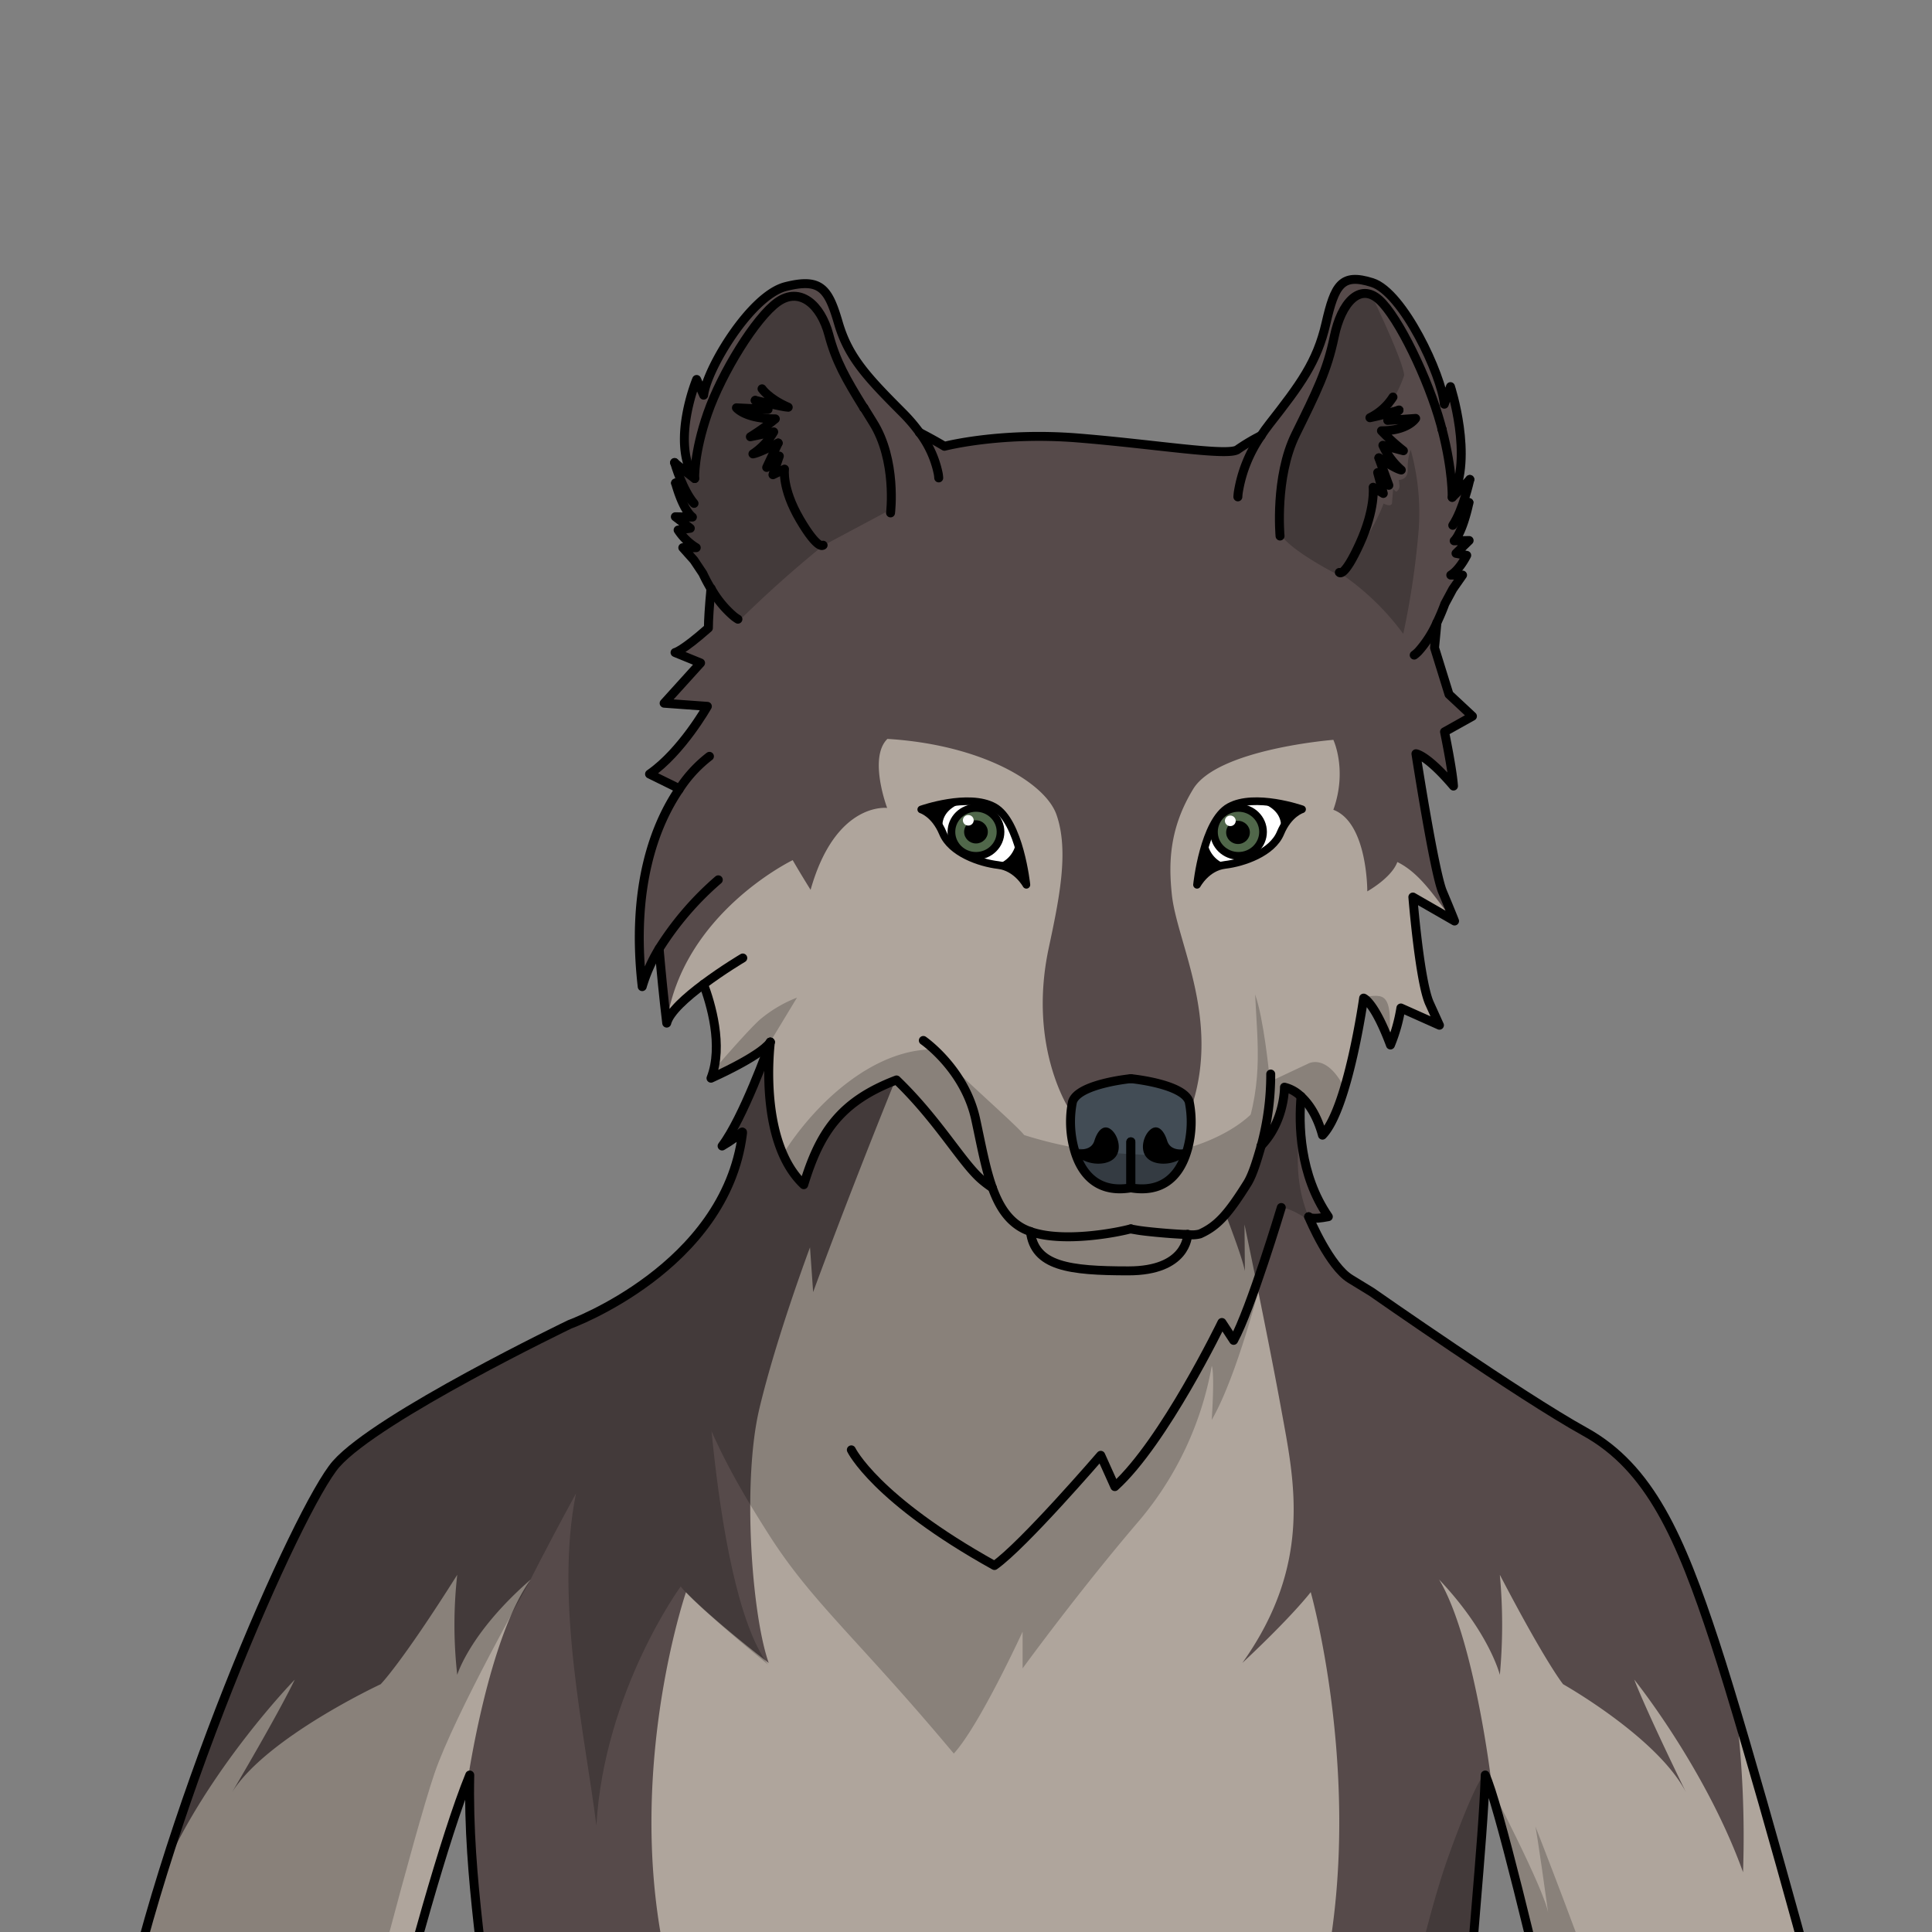 <svg xmlns="http://www.w3.org/2000/svg" viewBox="0 0 432 432">
  <rect x="0" y="0" width="432" height="432" fill="#808080" stroke="none"/>
  <defs>
    <style>.BUNTAI_WOLF_BODY_WOLF_BODY_30_cls-1{isolation:isolate;}.BUNTAI_WOLF_BODY_WOLF_BODY_30_cls-2{fill:#afa59c;}.BUNTAI_WOLF_BODY_WOLF_BODY_30_cls-3{fill:#564a4a;}.BUNTAI_WOLF_BODY_WOLF_BODY_30_cls-10,.BUNTAI_WOLF_BODY_WOLF_BODY_30_cls-4,.BUNTAI_WOLF_BODY_WOLF_BODY_30_cls-7{fill:none;stroke:#000;stroke-linecap:round;}.BUNTAI_WOLF_BODY_WOLF_BODY_30_cls-4,.BUNTAI_WOLF_BODY_WOLF_BODY_30_cls-7{stroke-linejoin:round;}.BUNTAI_WOLF_BODY_WOLF_BODY_30_cls-4{stroke-width:2px;}.BUNTAI_WOLF_BODY_WOLF_BODY_30_cls-5{fill:#424c55;}.BUNTAI_WOLF_BODY_WOLF_BODY_30_cls-6{fill:#fff;}.BUNTAI_WOLF_BODY_WOLF_BODY_30_cls-7{stroke-width:1.72px;}.BUNTAI_WOLF_BODY_WOLF_BODY_30_cls-8{opacity:0.22;mix-blend-mode:multiply;}.BUNTAI_WOLF_BODY_WOLF_BODY_30_cls-9{fill:#50674a;}.BUNTAI_WOLF_BODY_WOLF_BODY_30_cls-10{stroke-miterlimit:10;stroke-width:1.72px;}</style>
  </defs>
  <g class="BUNTAI_WOLF_BODY_WOLF_BODY_30_cls-1">
    <g id="body">
      <path class="BUNTAI_WOLF_BODY_WOLF_BODY_30_cls-2" d="M254.39,275c1.55.27,6.5.76,10.11.93l1.06.07c0,.4-.28,8.17-13.23,8.17-13.27,0-21-1-21.93-8.81,7.39,2.6,19.63.18,22.46-.62Z" />
      <path class="BUNTAI_WOLF_BODY_WOLF_BODY_30_cls-2" d="M409.78,460.34H348.51c-4.59-19.8-11.71-49.65-15.24-60.32h0a28.44,28.44,0,0,0-1.17-3.1c-.51,15.73-3.63,43-4.41,63.43H109.92c-.23-4.64-.69-9.48-1.23-14.5-1.45-13.22-3.52-27.71-3.68-43.17q0-2.85,0-5.76c-.14.35-.29.7-.43,1.07h0C99,412.17,91.16,441.16,86.2,460.34H25.84a364,364,0,0,1,10.61-41.71h0s0,0,0-.05c13.28-42.63,32.44-84.16,38.71-91.25,9.4-10.63,52.23-31.21,52.23-31.21s34.77-12.66,38.59-42.5c.17-1.3,0,0-4.54,2.63,4.71-6.23,10.38-22.07,10.78-23.21l0,0c-.11,1-2.68,22.33,7.46,31.9,3.47-11.32,7.85-18.41,20.42-23.29l.32-.13c9.44,9.09,14.68,18.64,19.11,22.37a24,24,0,0,0,2.33,1.75c1.31,3.63,3,6.55,5.73,8.4a10.33,10.33,0,0,0,1.49.86,12.22,12.22,0,0,0,1.28.52h0c.89,7.77,8.66,8.81,21.93,8.81,12.95,0,13.22-7.77,13.23-8.17h0a6.32,6.32,0,0,0,2.72-.12c3.91-1.75,6.3-4.46,10.58-11.28,1.31-2.09,2.33-5.8,3.1-8.39,5.34-5.49,5.26-13.13,5.26-13.13a8.05,8.05,0,0,1,3.68,2.06c-.54,6.14-.4,17.47,6.1,26.89-3.67.77-4.31.19-4.41,0,.3.71,4.7,11.07,9.31,13.88l4.77,2.92s33.2,23.23,47.71,31.26,21.32,23.6,29,47c1.38,4.2,3,9.46,4.75,15.31v0c8,26.81,18.71,66.14,20.58,73.45C409.12,457.31,409.46,458.8,409.78,460.34Z" />
      <path class="BUNTAI_WOLF_BODY_WOLF_BODY_30_cls-3" d="M169.79,315c-3.82,16.08-1.76,45.9,2.1,56.85-13.84-10.71-18.5-15.84-18.5-15.84s-19.11,55.87,2.79,104.36H109.92l-1.23-14.5L105,402.67l-.4-4.68h0s4.62-31.86,14.06-44.8C105,365.07,102.24,374.5,102.24,374.5a100.57,100.57,0,0,1,0-22.37C89.66,372.06,85.11,376.6,85.11,376.6s-25.51,11.88-33.2,24.12c11.17-19,13.82-24.81,14-25.15-.59.6-19.42,20.13-29.41,43,13.28-42.63,32.44-84.16,38.71-91.25,9.4-10.63,52.23-31.21,52.23-31.21s34.77-12.66,38.59-42.5c.17-1.3,0,0-4.54,2.63,4.71-6.23,10.38-22.07,10.78-23.21l0,0c-.11,1-2.68,22.33,7.46,31.9,3.47-11.32,7.85-18.41,20.42-23.29-3.46,8.54-11.08,27.59-18.33,47.27l-.7-10S173.62,298.89,169.79,315Z" />
      <path class="BUNTAI_WOLF_BODY_WOLF_BODY_30_cls-3" d="M389.75,418.63c-8.22-22.82-23.73-42.34-24.32-43.06.12.34,2.31,6.18,11.54,25.15-6.35-12.24-27.45-24.12-27.45-24.12s-3.75-4.54-14.15-24.47a122.3,122.3,0,0,1,0,22.37s-2.32-9.43-13.59-21.32c7.81,12.94,11.63,44.8,11.63,44.8l-.14,2a28.44,28.44,0,0,0-1.17-3.1c-.51,15.73-3.63,43-4.41,63.43H290.77C308.88,411.85,293.08,356,293.08,356s-3.85,5.13-15.29,15.84c15.85-22.26,11.58-40.83,8.71-56.65s-8.23-41.41-8.23-41.41l.09,10.43c-.51-2.69-3-9.25-4.3-12.7a57.19,57.19,0,0,0,4.84-6.87c1.31-2.09,2.33-5.8,3.1-8.39,5.34-5.49,5.26-13.13,5.26-13.13a8.05,8.05,0,0,1,3.68,2.06c-.54,6.14-.4,17.47,6.1,26.89-3.67.77-4.31.19-4.41,0,.3.71,4.7,11.07,9.31,13.88l4.77,2.92s33.2,23.23,47.71,31.26,21.32,23.6,29,47c1.38,4.2,3,9.46,4.75,15.31v0A233.06,233.06,0,0,1,389.75,418.63Z" />
      <path class="BUNTAI_WOLF_BODY_WOLF_BODY_30_cls-2" d="M150.94,175.88l-5.7-2.8c7.22-5,12.93-15.14,12.93-15.14l-9.67-.7,8.15-9-5.71-2.33s1.52-.24,7.46-5.48c0-1.74.2-4.9.58-8.86h0a36.94,36.94,0,0,1-1.79-3.37l-2-3-2.48-2.78h3a12.81,12.81,0,0,1-4.05-3.94l2.72-.4L151,115.56l3.81.07c-2.18-1.72-3.67-7.27-3.76-7.62.06,0,.65.68,4.13,4.55-2.59-3-4.25-8.8-4.35-9.15.07,0,.73.68,4.49,3.54-5.42-8,.44-22.1.44-22.1l1.57,3.51c.66-5.82,10.49-22.3,18.35-24.28s9.53.46,11.78,8.16,6.52,12.2,14.39,20.09a37.14,37.14,0,0,1,3.74,4.37h0c3.4,1.76,5.58,3.09,5.58,3.09s12.46-3.26,29.82-1.86,33.79,4.19,35.77,2.56a43.14,43.14,0,0,1,5.2-3.09h0c.55-.85,1.17-1.71,1.85-2.58C290.74,86,294.49,81,296.47,72.33s3.45-11.36,10.35-9.14,15.54,20.67,16.12,27.19l1.38-3.93s5.15,15.83.39,24.76c3.3-3.21,3.88-3.91,3.94-4-.09.4-1.54,6.83-3.82,10.25,3.06-4.33,3.58-5,3.63-5.09-.08.39-1.39,6.6-3.3,8.53l3.34-.07-2.93,2.87,2.39.45s-1.61,3.19-3.56,4.41H327l-2.18,3.12L323.07,135s-.67,1.9-1.77,4.2c-.32,3.44-.53,5.63-.53,5.63L324,155.26l5.24,4.89L323,163.64s1.75,8.39,2,12.12c-5.94-7-8.39-7.22-8.39-7.22s4.08,26.44,5.95,30.87,2.68,6.53,2.68,6.53l-9.32-5.36s1.51,18.87,3.72,23.76l2.22,4.9-8.62-3.85a37,37,0,0,1-2.33,8.27c-3.62-9.67-6-10.48-6-10.48s-3.49,24.81-9.2,30.64c-1.23-4.5-3.14-7.13-4.82-8.66a8.05,8.05,0,0,0-3.68-2.06s.08,7.64-5.26,13.13c-.77,2.59-1.79,6.3-3.1,8.39-4.28,6.82-6.67,9.53-10.58,11.28a6.5,6.5,0,0,1-2.76.12L264.5,276c-3.61-.17-8.56-.66-10.11-.93l-1.53-.26c-2.83.8-15.07,3.22-22.46.62h0a12.22,12.22,0,0,1-1.28-.52,10.33,10.33,0,0,1-1.49-.86c-2.69-1.85-4.42-4.77-5.73-8.4a24,24,0,0,1-2.33-1.75c-4.43-3.73-9.67-13.28-19.11-22.37-12.82,4.89-17.24,12-20.74,23.42-10.14-9.57-7.57-30.94-7.46-31.9l0,0c-.23.42-2,2.92-13.26,8.09,2.85-7.29-.11-16.89-1.66-21-3.85,2.86-7.64,6.22-8.24,8.68-.7-5.67-1.29-12-1.7-16.64a35.75,35.75,0,0,0-3.78,8.48c-2.61-22.64,3.1-36.49,8.22-44.05Z" />
      <path class="BUNTAI_WOLF_BODY_WOLF_BODY_30_cls-3" d="M325.35,175.24,323.55,164l5.27-3.62-4.41-4.69-2.49-8.22-.56-.19-.26-5.76.48-2.88c.93-2,1.49-3.6,1.49-3.6l1.78-3.32,2.18-3.12H324.4c2-1.23,3.56-4.41,3.56-4.41l-2.39-.46,2.93-2.87-3.34.08c1.91-1.93,3.22-8.14,3.3-8.53,0,0-.57.75-3.63,5.08,2.28-3.41,3.74-9.85,3.82-10.24-.06.06-.64.77-3.94,4,4.76-8.93-.39-24.76-.39-24.76l-1.38,3.94c-.58-6.53-9.21-25-16.12-27.2s-8.37.52-10.35,9.14a37.4,37.4,0,0,1-2.68,7.82c-4.62,7.64-7.72,14.79-17,20.35-5.1,1.46-13.16-1.11-34.84-2.48s-30.51,1.72-30.51,1.72a28.7,28.7,0,0,1-7.67-5.36c-.58-.67-1.2-1.35-1.89-2l-.9-.91a37.78,37.78,0,0,1-3.09-4.16c-.32-.51-.92-.75-1.38-1.12-.08.14-.17.26-.25.4-4.4-4.77-7.13-8.69-8.77-14.3-2.25-7.7-3.93-10.15-11.78-8.17S158,82.54,157.34,88.37l-1.57-3.52S149.91,99,155.33,107c-3.76-2.86-4.42-3.49-4.49-3.55.1.36,1.76,6.1,4.35,9.15-3.48-3.87-4.07-4.49-4.13-4.54.09.35,1.58,5.89,3.76,7.61l-3.81-.06,3.34,2.56-2.72.4a12.7,12.7,0,0,0,4.05,3.94h-3l2.48,2.78,2,3s.24.53.65,1.33c.28,6.44.56,10.91.56,10.91l-6.62,5.1s0,.71,4.76,2.3c-1.11,2.62-7.62,8.91-7.62,8.91s.92.29,8.9.76c-4.08,9.43-12.25,15.71-12.25,15.71l5.37,2.64.27,1.61c-14.18,25.72-7.61,43.12-7.61,43.12l3.84-7.88a137.78,137.78,0,0,1,1.64,16c3.5-24.58,28.2-36.47,28.2-36.47s1.39,2.45,4,6.64c5.59-19.8,17.12-18.31,17.12-18.31s-4.25-11.25.06-15.44c21.35,1.31,35.59,10,37.87,17.15,2.74,8.1.53,18.68-1.81,29.65-4.82,22.66,5,36.69,5,36.69,9.79-3.32,18.94-5.12,26.92-1.09,6.58-19.84-3.29-36.89-4.39-47.67-.69-6.69-.69-14.55,4.78-23.52s31.34-11,31.34-11,3.19,6.73,0,15.64c7.69,2.89,7.59,18.24,7.59,18.24s5.41-3,6.72-6.56c5.33,2.62,8.65,8.35,12.47,13-4.84-7.81-6.58-29.24-7.6-36.95C320,169.49,325.35,175.24,325.35,175.24Z" />
      <path class="BUNTAI_WOLF_BODY_WOLF_BODY_30_cls-4" d="M265.56,276h0c0,.4-.28,8.17-13.23,8.17-13.27,0-21-1-21.93-8.81" />
      <path class="BUNTAI_WOLF_BODY_WOLF_BODY_30_cls-4" d="M316.22,146.48a7.24,7.24,0,0,0,.91-.79,24.69,24.69,0,0,0,4.17-6.47c1.1-2.3,1.77-4.2,1.77-4.2l1.78-3.31,2.18-3.12H324.4c2-1.22,3.56-4.41,3.56-4.41l-2.39-.45,2.93-2.87-3.34.07c1.91-1.93,3.22-8.14,3.3-8.53" />
      <path class="BUNTAI_WOLF_BODY_WOLF_BODY_30_cls-4" d="M328.47,112.37h0c0,.06-.57.76-3.63,5.09,2.28-3.42,3.73-9.85,3.82-10.25" />
      <path class="BUNTAI_WOLF_BODY_WOLF_BODY_30_cls-4" d="M282,97.41a30.69,30.69,0,0,0-5.1,12.58,11.09,11.09,0,0,0-.11,1.11" />
      <path class="BUNTAI_WOLF_BODY_WOLF_BODY_30_cls-4" d="M328.66,107.21h0c-.06.07-.64.77-3.94,4,4.76-8.93-.39-24.76-.39-24.76l-1.38,3.93c-.58-6.52-9.21-25-16.12-27.19s-8.37.52-10.35,9.14S290.74,86,283.83,94.83c-.68.87-1.3,1.73-1.85,2.58" />
      <path class="BUNTAI_WOLF_BODY_WOLF_BODY_30_cls-4" d="M322.47,96.07c2.42,9.35,2.24,15.14,2.24,15.14" />
      <path class="BUNTAI_WOLF_BODY_WOLF_BODY_30_cls-4" d="M286.22,119.86S285,106.7,289.7,97.14s7.05-14.21,8.64-21.87,5.74-12.1,10.05-8.24,11,17.8,13.76,27.85c.11.4.21.79.31,1.17" />
      <path class="BUNTAI_WOLF_BODY_WOLF_BODY_30_cls-4" d="M312.82,91.68h0a58.46,58.46,0,0,1-6.5,1.72,12.87,12.87,0,0,0,5.15-4.61" />
      <path class="BUNTAI_WOLF_BODY_WOLF_BODY_30_cls-4" d="M308.33,102.36h0c.22.15,3.77,2.52,5,2.73a16.06,16.06,0,0,1-4.11-5.52l4.58,1.21a46.21,46.21,0,0,1-4.9-4.45c5.93,0,7.64-2.77,7.64-2.77L310.3,94l2.51-2.27" />
      <path class="BUNTAI_WOLF_BODY_WOLF_BODY_30_cls-4" d="M299.48,128s1,1.37,4.56-6.43,3-12.62,3-12.62l2.27,1.39-1.26-4.67,2.5,2.85-2.23-6.11" />
      <path class="BUNTAI_WOLF_BODY_WOLF_BODY_30_cls-4" d="M159,131.6a22.8,22.8,0,0,0,5,6.14,8.25,8.25,0,0,0,1,.71" />
      <path class="BUNTAI_WOLF_BODY_WOLF_BODY_30_cls-4" d="M151.06,108c.09.35,1.58,5.9,3.76,7.62l-3.81-.07,3.34,2.57-2.72.4a12.81,12.81,0,0,0,4.05,3.94h-3l2.48,2.78,2,3a36.94,36.94,0,0,0,1.79,3.37" />
      <path class="BUNTAI_WOLF_BODY_WOLF_BODY_30_cls-4" d="M150.84,103.41c.1.35,1.76,6.1,4.35,9.15-3.48-3.87-4.07-4.5-4.13-4.55h0" />
      <path class="BUNTAI_WOLF_BODY_WOLF_BODY_30_cls-4" d="M205.6,96.7a37.14,37.14,0,0,0-3.74-4.37c-7.87-7.89-12.14-12.39-14.39-20.09s-3.93-10.14-11.78-8.16S158,82.54,157.34,88.36l-1.57-3.51S149.91,99,155.33,107c-3.76-2.86-4.42-3.49-4.49-3.54h0" />
      <path class="BUNTAI_WOLF_BODY_WOLF_BODY_30_cls-4" d="M209.9,106.86a7.86,7.86,0,0,0-.12-1,22.8,22.8,0,0,0-4.18-9.16" />
      <path class="BUNTAI_WOLF_BODY_WOLF_BODY_30_cls-4" d="M193.13,91.16c-4-6.47-6.22-10.38-7.79-16.29-1.82-6.84-6.53-10.8-11.43-7.36s-12.54,15.9-15.67,24.87S155.33,107,155.33,107" />
      <path class="BUNTAI_WOLF_BODY_WOLF_BODY_30_cls-4" d="M199.13,114.69s1.45-11.76-3.95-20.29l-2-3.24" />
      <path class="BUNTAI_WOLF_BODY_WOLF_BODY_30_cls-4" d="M168.86,89.52h0c.35.08,6,1.47,7.39,1.54-4.43-1.93-5.86-4.12-5.86-4.12" />
      <path class="BUNTAI_WOLF_BODY_WOLF_BODY_30_cls-4" d="M174,99.06h0c-.25.13-4.29,2.24-5.64,2.43A14.93,14.93,0,0,0,173,96.57l-5.21,1.09a49.46,49.46,0,0,0,5.57-4c-6.74,0-8.69-2.47-8.69-2.47l7.07.35-2.85-2" />
      <path class="BUNTAI_WOLF_BODY_WOLF_BODY_30_cls-4" d="M184.05,121.91s-1.11,1.22-5.19-5.74-3.44-11.27-3.44-11.27l-2.59,1.25,1.43-4.17-2.83,2.54L174,99.07" />
      <path class="BUNTAI_WOLF_BODY_WOLF_BODY_30_cls-4" d="M205.6,96.7h0c3.4,1.76,5.58,3.09,5.58,3.09s12.46-3.26,29.82-1.86,33.79,4.19,35.77,2.56a43.14,43.14,0,0,1,5.2-3.09h0" />
      <path class="BUNTAI_WOLF_BODY_WOLF_BODY_30_cls-4" d="M321.3,139.22c-.32,3.44-.53,5.63-.53,5.63L324,155.26l5.24,4.89L323,163.64s1.75,8.39,2,12.12c-5.94-7-8.39-7.22-8.39-7.22s4.08,26.44,5.95,30.87,2.68,6.53,2.68,6.53l-9.32-5.36s1.51,18.87,3.72,23.76l2.22,4.9-8.62-3.85a37,37,0,0,1-2.33,8.27c-3.62-9.67-6-10.48-6-10.48s-3.49,24.81-9.2,30.64c-1.23-4.5-3.14-7.13-4.82-8.66a8.05,8.05,0,0,0-3.68-2.06s.08,7.64-5.26,13.13" />
      <path class="BUNTAI_WOLF_BODY_WOLF_BODY_30_cls-4" d="M322.46,96.05a0,0,0,0,1,0,0h0" />
      <path class="BUNTAI_WOLF_BODY_WOLF_BODY_30_cls-4" d="M151.82,176.56l-.88-.68-5.7-2.8c7.22-5,12.93-15.14,12.93-15.14l-9.67-.7,8.15-9-5.71-2.33s1.52-.24,7.46-5.48c0-1.74.2-4.9.58-8.86h0" />
      <line class="BUNTAI_WOLF_BODY_WOLF_BODY_30_cls-4" x1="193.14" y1="91.16" x2="193.13" y2="91.16" />
      <path class="BUNTAI_WOLF_BODY_WOLF_BODY_30_cls-4" d="M160.61,196.73a68.27,68.27,0,0,0-13.23,15.4,35.75,35.75,0,0,0-3.78,8.48c-2.61-22.64,3.1-36.49,8.22-44.05a29.39,29.39,0,0,1,6.81-7.44" />
      <path class="BUNTAI_WOLF_BODY_WOLF_BODY_30_cls-4" d="M166.09,214.21s-4.43,2.62-8.77,5.88c-3.85,2.86-7.64,6.22-8.24,8.68-.7-5.67-1.29-12-1.7-16.64" />
      <path class="BUNTAI_WOLF_BODY_WOLF_BODY_30_cls-4" d="M172.26,233c-.11,1-2.68,22.33,7.46,31.9,3.5-11.42,7.92-18.53,20.74-23.42,9.44,9.09,14.68,18.64,19.11,22.37a24,24,0,0,0,2.33,1.75" />
      <path class="BUNTAI_WOLF_BODY_WOLF_BODY_30_cls-4" d="M157.32,220.09c1.55,4.14,4.51,13.74,1.66,21,11.3-5.17,13-7.67,13.26-8.09" />
      <path class="BUNTAI_WOLF_BODY_WOLF_BODY_30_cls-4" d="M252.86,274.76c-2.83.8-15.07,3.22-22.46.62h0a12.22,12.22,0,0,1-1.28-.52,10.33,10.33,0,0,1-1.49-.86c-2.69-1.85-4.42-4.77-5.73-8.4-1.55-4.31-2.5-9.62-3.73-15.3-2.45-11.27-11.71-17.65-11.71-17.65" />
      <path class="BUNTAI_WOLF_BODY_WOLF_BODY_30_cls-4" d="M292.63,272.09c.3.71,4.7,11.07,9.31,13.88l4.77,2.92s33.2,23.23,47.71,31.26,21.32,23.6,29,47,23.06,79.87,25.34,88.78c.35,1.37.69,2.86,1,4.4H348.51c-5.18-22.35-13.59-57.52-16.41-63.43-.51,15.73-3.63,43-4.41,63.43H109.92c-.91-18.36-5.4-39.85-4.88-63.43-5.62,13.74-13.75,43.75-18.84,63.43H25.84c9.71-52.89,41-123.56,49.34-133,9.4-10.63,52.23-31.21,52.23-31.21s34.77-12.66,38.59-42.5c.17-1.3,0,0-4.54,2.63,4.71-6.23,10.38-22.07,10.78-23.21l0,0v0" />
      <path class="BUNTAI_WOLF_BODY_WOLF_BODY_30_cls-4" d="M292.61,272.05l0,0c.1.15.74.73,4.41,0-6.5-9.42-6.64-20.75-6.1-26.89" />
      <path class="BUNTAI_WOLF_BODY_WOLF_BODY_30_cls-4" d="M286.5,270s-6.82,22.72-10.66,29.71l-2.62-4s-12.93,26.74-23.94,36.7l-3.15-7s-17.3,20.1-23.77,24.64c-26.73-14.85-32-25.86-32-25.86" />
      <path class="BUNTAI_WOLF_BODY_WOLF_BODY_30_cls-4" d="M284.14,240.16A60.77,60.77,0,0,1,282,256.23c-.77,2.59-1.79,6.3-3.1,8.39-4.28,6.82-6.67,9.53-10.58,11.28a6.5,6.5,0,0,1-2.76.12L264.5,276c-3.61-.17-8.56-.66-10.11-.93l-1.53-.26" />
      <path class="BUNTAI_WOLF_BODY_WOLF_BODY_30_cls-5" d="M265.56,256.84c-.15.53-.31,1.06-.5,1.58-1.67,4.59-5.22,8.37-12.2,7.19-7,1.18-10.53-2.6-12.2-7.19-.19-.52-.35-1.05-.49-1.58a23,23,0,0,1-.37-10.43c1.18-4.08,13.06-5.22,13.06-5.22s11.88,1.14,13.06,5.22A22.91,22.91,0,0,1,265.56,256.84Z" />
      <path class="BUNTAI_WOLF_BODY_WOLF_BODY_30_cls-4" d="M252.86,241.19s-11.88,1.14-13.06,5.22a23,23,0,0,0,.37,10.43c.14.53.3,1.06.49,1.58,1.67,4.59,5.23,8.37,12.2,7.19V255.32" />
      <path d="M246.85,260.09a7.63,7.63,0,0,1-6.19-1.67c-.19-.52-.35-1.05-.49-1.58.17,0,3.7.94,4.54-1.77s2.45-3.9,4.11-2.14S251.34,259.23,246.85,260.09Z" />
      <path class="BUNTAI_WOLF_BODY_WOLF_BODY_30_cls-4" d="M252.86,255.32v10.29c7,1.18,10.53-2.6,12.2-7.19.19-.52.35-1.05.5-1.58a22.91,22.91,0,0,0,.36-10.43c-1.18-4.08-13.06-5.22-13.06-5.22" />
      <path d="M265.56,256.84c-.15.53-.31,1.06-.5,1.58a7.63,7.63,0,0,1-6.19,1.67c-4.48-.86-3.62-5.39-2-7.16s3.25-.62,4.11,2.14S265.39,256.88,265.56,256.84Z" />
      <path class="BUNTAI_WOLF_BODY_WOLF_BODY_30_cls-6" d="M222.3,180.43c5.73,3.16,7.2,17.41,7.2,17.41s-2.11-4-6.26-4.45-10.58-2.71-12.39-7.12S206,181,206,181,216.57,177.26,222.3,180.43Z" />
      <path class="BUNTAI_WOLF_BODY_WOLF_BODY_30_cls-6" d="M291.14,181s-3,.9-4.83,5.31-8.25,6.63-12.39,7.12-6.26,4.45-6.26,4.45,1.47-14.25,7.2-17.41S291.14,181,291.14,181Z" />
      <path class="BUNTAI_WOLF_BODY_WOLF_BODY_30_cls-7" d="M229.5,197.84s-1.47-14.25-7.2-17.41S206,181,206,181s3,.9,4.83,5.31,8.25,6.63,12.39,7.12S229.5,197.84,229.5,197.84Z" />
      <path class="BUNTAI_WOLF_BODY_WOLF_BODY_30_cls-7" d="M267.66,197.84s1.47-14.25,7.2-17.41,16.28.53,16.28.53-3,.9-4.83,5.31-8.25,6.63-12.39,7.12S267.66,197.84,267.66,197.84Z" />
      <path d="M214.52,179.78s-4.65,1.53-3.66,6.12c-3.26-4-3.66-5-3.66-5A14.53,14.53,0,0,1,214.52,179.78Z" />
      <path d="M227.25,187.75a6.11,6.11,0,0,1-4.16,5.49c2.25.74,5.48,2.27,5.48,2.27S228.06,189.79,227.25,187.75Z" />
      <path d="M282.64,179.78s4.65,1.53,3.66,6.12c3.26-4,3.66-5,3.66-5A14.53,14.53,0,0,0,282.64,179.78Z" />
      <path d="M269.91,187.75a6.11,6.11,0,0,0,4.16,5.49c-2.25.74-5.48,2.27-5.48,2.27S269.1,189.79,269.91,187.75Z" />
      <g class="BUNTAI_WOLF_BODY_WOLF_BODY_30_cls-8">
        <path d="M284.62,276s-6.68,29.42-13.67,41.48c.7-11.19,0-12.06,0-12.06a73.54,73.54,0,0,1-16.08,34.43c-13.63,15.9-26.21,33.2-26.21,33.2v-8.21s-9.64,21-15.39,27.26c-21.38-25.58-31.71-33.78-41.38-49s-20.16-33.25-22.2-61.22c8.79-4,15.18-22.38,16.4-27.29l-3.23.83s7-14.31,9-20.78c.64,14.2,1,17.77,3.2,23.44,7.34-11.64,20.33-23.52,33.8-23.44,7.27,7.26,18.68,17.17,20.14,19.16a94.28,94.28,0,0,0,25.31,4.32c8.32,1,27.75-5.29,29.78-16.31,1.42-.7,8.32-3.93,8.32-3.93s4.15-2.6,8.23,5.43c-2.81,8.63-4.91,10-4.91,10s-2.58-7.43-4.48-7.78c-.41,7.6-3,17,1.81,27.64C288.68,270,286.5,270,286.5,270Z" />
        <path d="M158.4,240.65s8-9.43,11.42-12.58a29.32,29.32,0,0,1,8.39-5l-6.32,10.44a68.13,68.13,0,0,1-8.77,5.64C159.51,240.88,158.4,240.65,158.4,240.65Z" />
        <path d="M310.62,232.88s-3.15-8.1-6.64-10C308.61,222.94,311.58,220.19,310.62,232.88Z" />
        <path d="M283.79,240.16s-1.22-12.45-3.14-17.78c.56,11.71,2,20.72-3.47,34.47,5.3-7.23,7-12.24,7-12.24Z" />
        <path d="M199.2,113.91s2.11-8.88-2.52-16.69a181.49,181.49,0,0,1-9.76-18c-2.06-4.67-2.79-13.54-8.54-12.88s-10.91,6.12-16.46,18.26A99.06,99.06,0,0,0,154.67,107l-2.45-1.32a66.47,66.47,0,0,0,.7,7.38c.57,3.32-.1,3.64.1,4.46s-1,1.19-.37,2.41a8.52,8.52,0,0,1,1,2.59c.05.37.79,2.43.79,2.43S161,136.09,165,139.06A255.06,255.06,0,0,1,184.05,122Z" />
        <path d="M306.63,65.9s7,14.44,7.35,18A27.82,27.82,0,0,1,311.06,90l.75,2.17-.07,1.66h2.53V95l-2.71,1.15-1.31.42,2.42,3.35-3.38.76,1.83,2.79-1.92.57.17,2.71-.32,2.54-1.13.17s-1.81,8.17-4,12.31a32.24,32.24,0,0,1-4.7,6.78s-11.4-5.72-13.17-9.57c.67-15.11,1.64-17.46,5.08-24.75s6-12.85,7.39-18.41,3.82-9.42,5.24-9.9A5.06,5.06,0,0,1,306.63,65.9Z" />
        <path d="M300.81,127.94s6.69-10,8.56-15.35c1.66.87,1.88,0,1.88,0l.26-3.28.66.65a1.47,1.47,0,0,0,.74-1.53l-.13-1.13s2.1.09,2-2.36a11.22,11.22,0,0,1,.65-4.37,52.48,52.48,0,0,1,1.79,17.91,182.24,182.24,0,0,1-3.45,23.25,57,57,0,0,0-13.57-13.2Z" />
        <path d="M75,460.43H25.84s2-18.61,15-55S68.52,336,74.14,328.74s29.44-20.51,47.85-29.87,28.25-16.43,28.25-16.43l6.76,4s1.36,67.57,14.72,85.75c-18.58-15.3-19.5-17.48-19.5-17.48s-17.12,23.42-18.87,53.48c-2.45-19.93-9.44-50.33-4.55-74.27-7.51,13.8-10.49,19.92-10.49,19.92s-16.59,29.36-21.14,42.64-17.53,64-17.53,64Z" />
        <path d="M332.67,398.28s12.83,24.46,13.53,29.61c-2.44-17.65-2.88-19.48-2.88-19.48s11.88,30.32,14.85,40.37,3.5,11.18,3.5,11.18l-13.16.38S335.3,404.75,332.67,398.28Z" />
        <path d="M331.61,399.06s-2.81,30.91-2.67,40.88a161.23,161.23,0,0,1-1.25,20.4h-15.3s5.68-29.21,11.62-45.64,7.6-17.48,7.6-17.48Z" />
      </g>
      <path class="BUNTAI_WOLF_BODY_WOLF_BODY_30_cls-9" d="M276.93,180.65a5.36,5.36,0,1,1-5.5,5.36A5.43,5.43,0,0,1,276.93,180.65Z" />
      <ellipse cx="276.82" cy="186.13" rx="2.65" ry="2.59" />
      <ellipse class="BUNTAI_WOLF_BODY_WOLF_BODY_30_cls-6" cx="275.1" cy="183.54" rx="1.21" ry="1.18" />
      <ellipse class="BUNTAI_WOLF_BODY_WOLF_BODY_30_cls-10" cx="276.93" cy="186.01" rx="5.49" ry="5.36" />
      <path class="BUNTAI_WOLF_BODY_WOLF_BODY_30_cls-9" d="M218.23,180.65a5.36,5.36,0,1,0,5.5,5.36A5.43,5.43,0,0,0,218.23,180.65Z" />
      <ellipse cx="218.23" cy="186.01" rx="2.65" ry="2.59" />
      <ellipse class="BUNTAI_WOLF_BODY_WOLF_BODY_30_cls-6" cx="216.51" cy="183.42" rx="1.21" ry="1.18" />
      <ellipse class="BUNTAI_WOLF_BODY_WOLF_BODY_30_cls-10" cx="218.23" cy="186.01" rx="5.49" ry="5.36" />
    </g>
  </g>
</svg>